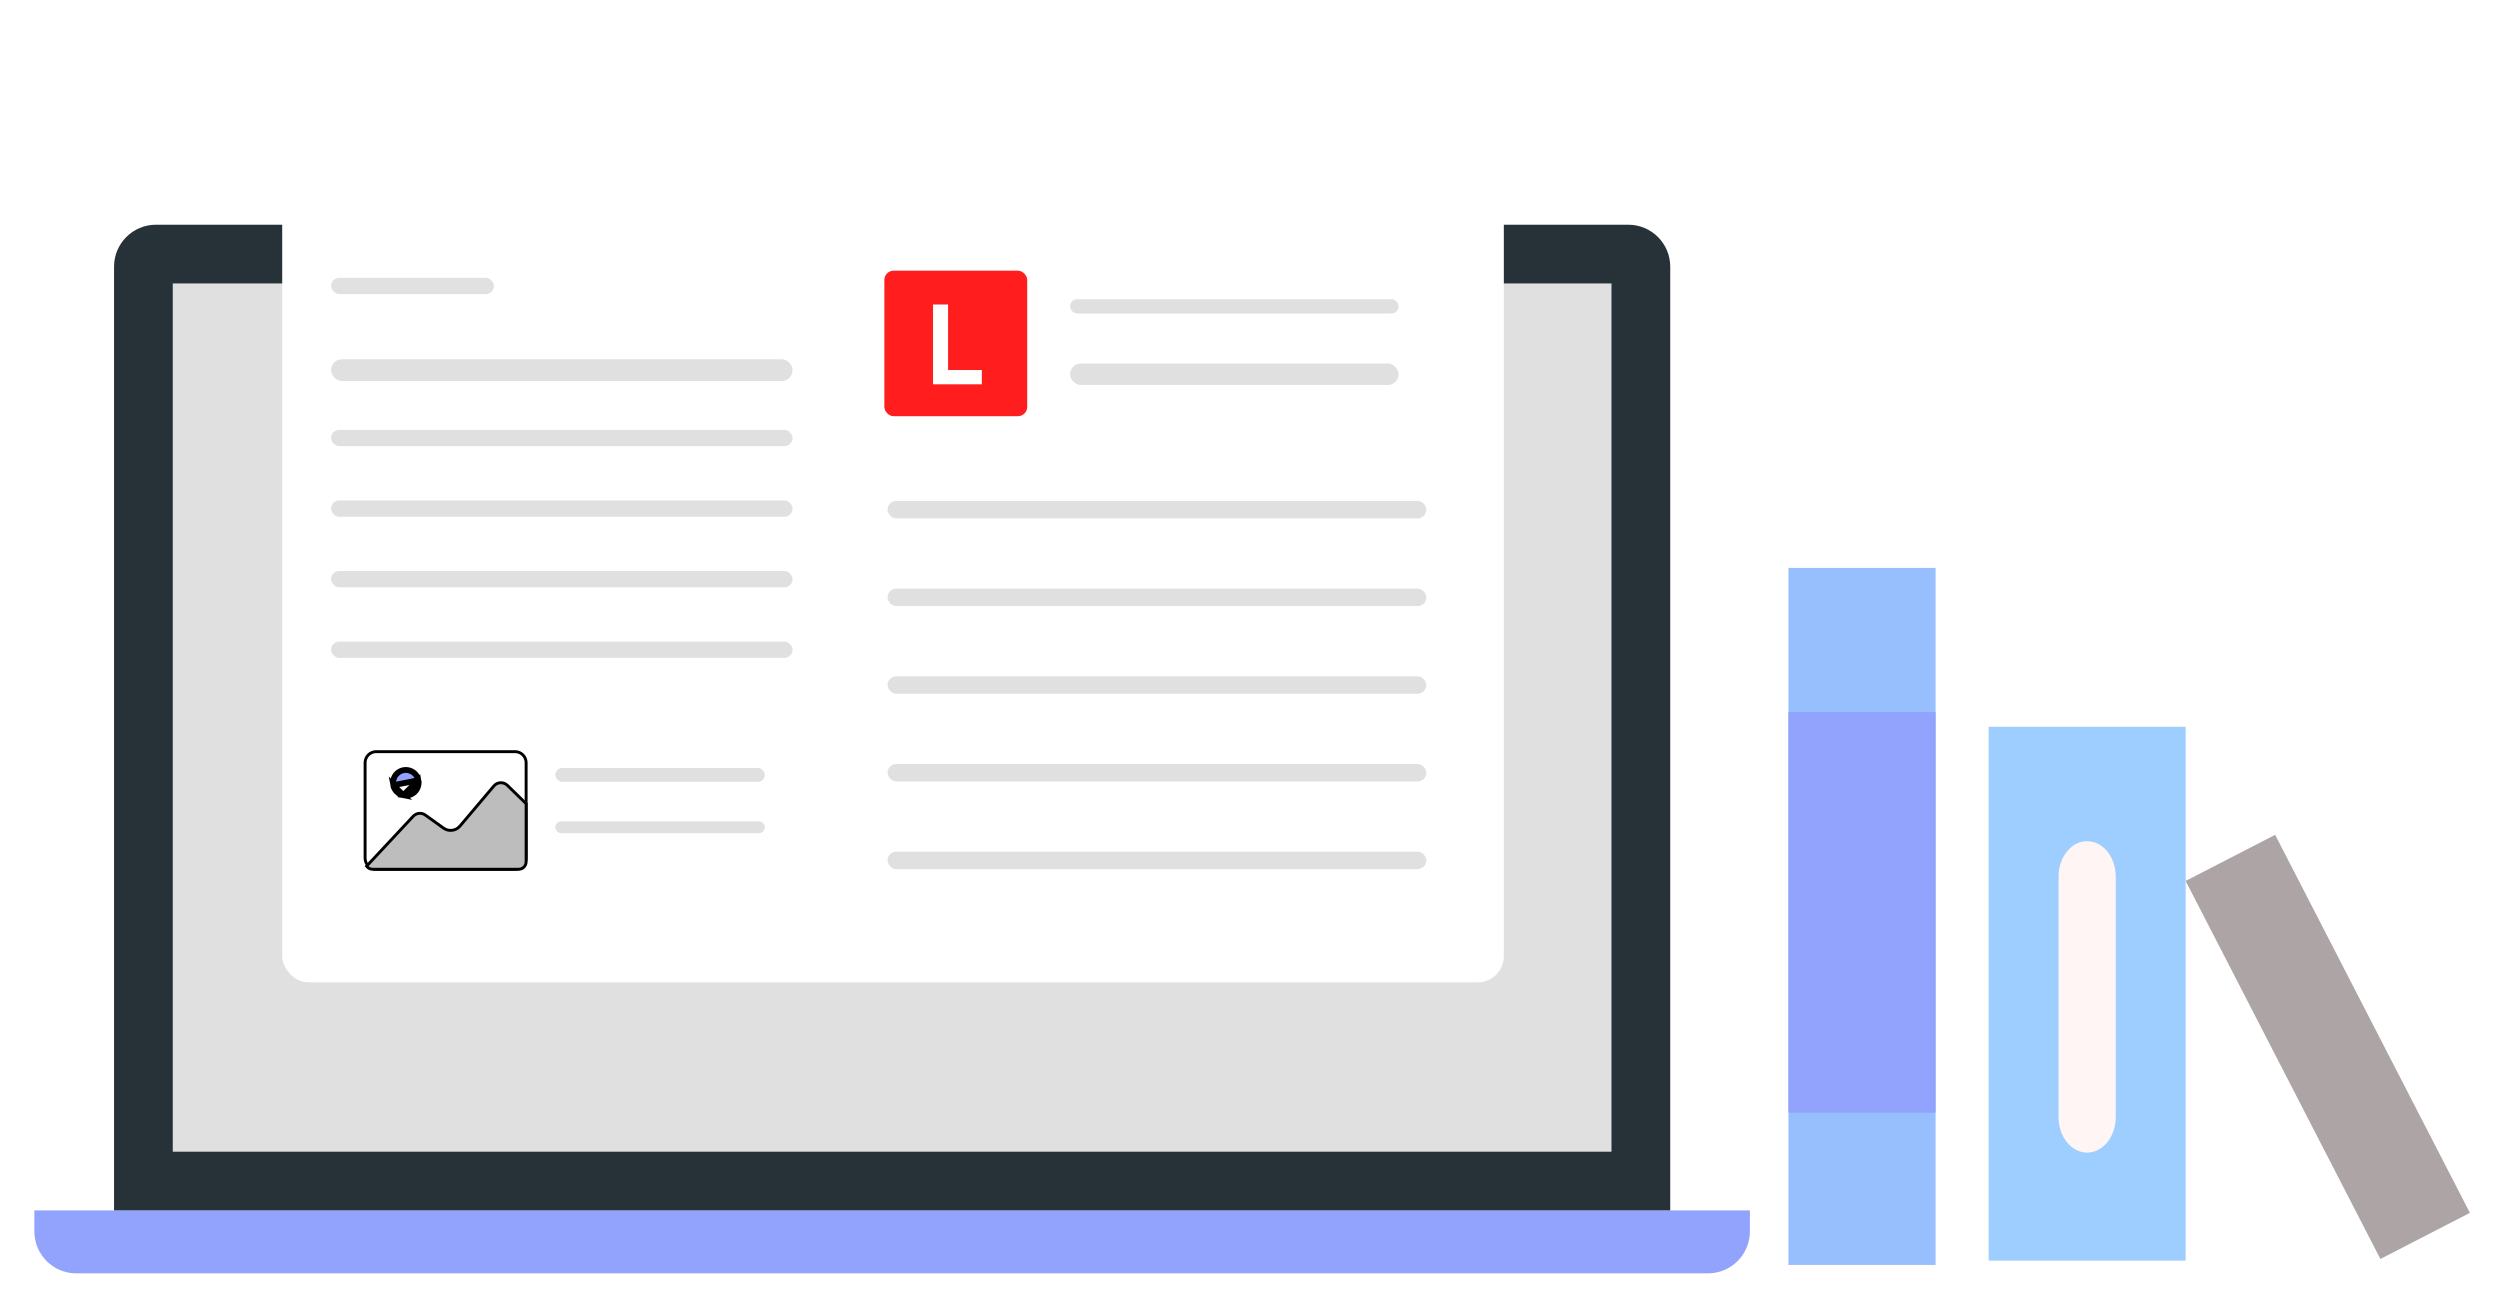 <svg width="350" height="183" viewBox="0 0 350 183" fill="none" xmlns="http://www.w3.org/2000/svg">
<g filter="url(#filter0_d_442_246)">
<path d="M133.233 31.483C133.233 32.211 132.643 32.801 131.915 32.801C131.187 32.801 130.597 32.211 130.597 31.483C130.597 30.755 131.187 30.165 131.915 30.165C132.643 30.165 133.233 30.755 133.233 31.483Z" fill="#A1A6DB"/>
<path d="M140.594 76.738C140.406 76.82 140.188 76.734 140.107 76.545L138.814 73.558L135.827 74.851C135.639 74.932 135.421 74.845 135.34 74.657L134.047 71.671L131.061 72.963C130.872 73.045 130.654 72.959 130.573 72.77L129.28 69.783L126.294 71.076C126.105 71.157 125.887 71.071 125.806 70.883C125.725 70.694 125.811 70.476 125.999 70.395L129.326 68.955C129.514 68.874 129.733 68.96 129.814 69.148L131.106 72.135L134.093 70.843C134.281 70.761 134.5 70.848 134.581 71.036L135.873 74.022L138.86 72.73C139.048 72.648 139.266 72.735 139.348 72.923L140.787 76.251C140.869 76.439 140.783 76.657 140.594 76.738Z" fill="#9DCEFF"/>
<path d="M144.311 70.77L147.28 72.132L146.975 68.88L144.311 70.77ZM148.046 72.892C148.019 72.95 147.977 73.001 147.924 73.039C147.816 73.116 147.675 73.129 147.554 73.074L143.417 71.176C143.297 71.121 143.215 71.006 143.203 70.874C143.19 70.742 143.249 70.613 143.358 70.536L147.07 67.903C147.177 67.827 147.318 67.813 147.439 67.868C147.56 67.924 147.641 68.039 147.653 68.171L148.078 72.702C148.084 72.768 148.073 72.833 148.046 72.892Z" fill="#F46B76"/>
<path d="M199.436 148.527L198.047 147.801L198.775 146.412C198.868 146.231 198.801 146.007 198.62 145.912C198.434 145.817 198.212 145.887 198.119 146.068L197.391 147.457L196.002 146.731C195.822 146.635 195.595 146.706 195.502 146.887C195.409 147.069 195.476 147.292 195.657 147.388L197.045 148.114L196.323 149.503C196.225 149.684 196.297 149.909 196.478 150.004C196.658 150.099 196.885 150.028 196.978 149.847L197.706 148.458L199.095 149.185C199.276 149.28 199.498 149.21 199.596 149.028C199.689 148.846 199.617 148.623 199.436 148.527Z" fill="#9DCEFF"/>
<path d="M239.115 174.269H10.681C7.438 174.269 4.809 171.64 4.809 168.396V165.46H244.986V168.396C244.986 171.64 242.358 174.269 239.115 174.269Z" fill="#92A3FD"/>
<path d="M227.957 27.459H21.838C18.595 27.459 15.966 30.088 15.966 33.332V165.46H233.833V33.332C233.833 30.088 231.2 27.459 227.957 27.459Z" fill="#263238"/>
<path d="M24.188 157.238V35.681H225.608V157.238H24.188Z" fill="#E0E0E0"/>
<g filter="url(#filter1_d_442_246)">
<rect x="39.509" y="15.893" width="171.027" height="114.778" rx="3.64" fill="white"/>
</g>
<rect x="123.809" y="33.893" width="20" height="20.375" rx="1.3" fill="#FF1D1D"/>
<path d="M130.623 38.629H132.73V47.804H137.458V49.801H130.623V38.629Z" fill="white"/>
<path d="M52.663 117.697H72.109C72.964 117.697 73.657 117.004 73.657 116.149V102.778C73.657 101.923 72.964 101.231 72.109 101.231H52.663C51.808 101.231 51.115 101.923 51.115 102.778V116.149C51.115 117.004 51.808 117.697 52.663 117.697Z" fill="white" stroke="black" stroke-width="0.41"/>
<path d="M64.391 111.653L64.391 111.653C63.816 112.332 62.817 112.456 62.094 111.937C62.094 111.937 62.094 111.937 62.094 111.937L59.55 110.11L59.549 110.11C59.021 109.73 58.292 109.802 57.848 110.278L51.322 117.264C51.513 117.527 51.818 117.697 52.165 117.697H72.607C73.186 117.697 73.657 117.227 73.657 116.647V108.515L71.035 105.951L71.035 105.951C70.497 105.425 69.626 105.466 69.14 106.04L64.391 111.653Z" fill="#BDBDBD" stroke="black" stroke-width="0.41"/>
<path d="M55.067 105.936L55.067 105.936C54.827 104.674 55.908 103.593 57.17 103.832C57.868 103.964 58.435 104.531 58.567 105.229L55.067 105.936ZM55.067 105.936C55.199 106.634 55.766 107.201 56.464 107.333L55.067 105.936ZM56.464 107.333C57.726 107.572 58.806 106.491 58.567 105.229L56.464 107.333Z" fill="#92A3FD" stroke="black" stroke-width="0.82"/>
<rect opacity="0.5" x="46.35" y="34.895" width="22.804" height="2.28" rx="1.14" fill="#C4C4C4"/>
<rect x="46.35" y="46.297" width="64.61" height="3.04" rx="1.52" fill="#E0E0E0"/>
<rect x="124.257" y="66.13" width="75.429" height="2.446" rx="1.223" fill="#E0E0E0"/>
<rect x="46.35" y="85.824" width="64.61" height="2.28" rx="1.14" fill="#E0E0E0"/>
<rect x="124.257" y="115.232" width="75.429" height="2.446" rx="1.223" fill="#E0E0E0"/>
<rect x="46.35" y="66.061" width="64.61" height="2.28" rx="1.14" fill="#E0E0E0"/>
<rect x="124.257" y="90.681" width="75.429" height="2.446" rx="1.223" fill="#E0E0E0"/>
<rect x="77.746" y="103.516" width="29.326" height="1.937" rx="0.968" fill="#E0E0E0"/>
<rect x="149.809" y="37.893" width="46" height="2" rx="1" fill="#E0E0E0"/>
<rect x="46.35" y="56.179" width="64.61" height="2.28" rx="1.14" fill="#E0E0E0"/>
<rect x="124.257" y="78.406" width="75.429" height="2.446" rx="1.223" fill="#E0E0E0"/>
<rect x="46.35" y="75.942" width="64.61" height="2.28" rx="1.14" fill="#E0E0E0"/>
<rect x="124.257" y="102.957" width="75.429" height="2.446" rx="1.223" fill="#E0E0E0"/>
<rect x="77.746" y="110.985" width="29.326" height="1.66" rx="0.83" fill="#E0E0E0"/>
<rect x="149.809" y="46.893" width="46" height="3" rx="1.5" fill="#E0E0E0"/>
<rect width="14.098" height="59.533" transform="matrix(-0.889 0.458 0.458 0.889 318.521 112.875)" fill="#ADA4A5"/>
<path d="M305.991 172.489V97.75H278.409V172.489H305.991Z" fill="#9DCEFF"/>
<path d="M288.196 118.719V152.409C288.196 155.145 289.989 157.363 292.2 157.363C294.411 157.363 296.204 155.145 296.204 152.409V118.719C296.204 115.983 294.411 113.765 292.2 113.765C289.989 113.765 288.196 115.983 288.196 118.719Z" fill="#FFF5F5"/>
<rect width="20.602" height="97.589" transform="matrix(-1 0 0 1 270.982 75.506)" fill="#98BFFD"/>
<rect width="20.602" height="56.086" transform="matrix(-1 0 0 1 270.982 95.696)" fill="#92A3FD"/>
</g>
<defs>
<filter id="filter0_d_442_246" x="0.809" y="15.893" width="349" height="166.376" filterUnits="userSpaceOnUse" color-interpolation-filters="sRGB">
<feFlood flood-opacity="0" result="BackgroundImageFix"/>
<feColorMatrix in="SourceAlpha" type="matrix" values="0 0 0 0 0 0 0 0 0 0 0 0 0 0 0 0 0 0 127 0" result="hardAlpha"/>
<feOffset dy="4"/>
<feGaussianBlur stdDeviation="2"/>
<feComposite in2="hardAlpha" operator="out"/>
<feColorMatrix type="matrix" values="0 0 0 0 0 0 0 0 0 0 0 0 0 0 0 0 0 0 0.25 0"/>
<feBlend mode="normal" in2="BackgroundImageFix" result="effect1_dropShadow_442_246"/>
<feBlend mode="normal" in="SourceGraphic" in2="effect1_dropShadow_442_246" result="shape"/>
</filter>
<filter id="filter1_d_442_246" x="21.686" y="0.922" width="206.673" height="150.423" filterUnits="userSpaceOnUse" color-interpolation-filters="sRGB">
<feFlood flood-opacity="0" result="BackgroundImageFix"/>
<feColorMatrix in="SourceAlpha" type="matrix" values="0 0 0 0 0 0 0 0 0 0 0 0 0 0 0 0 0 0 127 0" result="hardAlpha"/>
<feOffset dy="2.852"/>
<feGaussianBlur stdDeviation="8.911"/>
<feColorMatrix type="matrix" values="0 0 0 0 0 0 0 0 0 0 0 0 0 0 0 0 0 0 0.08 0"/>
<feBlend mode="normal" in2="BackgroundImageFix" result="effect1_dropShadow_442_246"/>
<feBlend mode="normal" in="SourceGraphic" in2="effect1_dropShadow_442_246" result="shape"/>
</filter>
</defs>
</svg>

